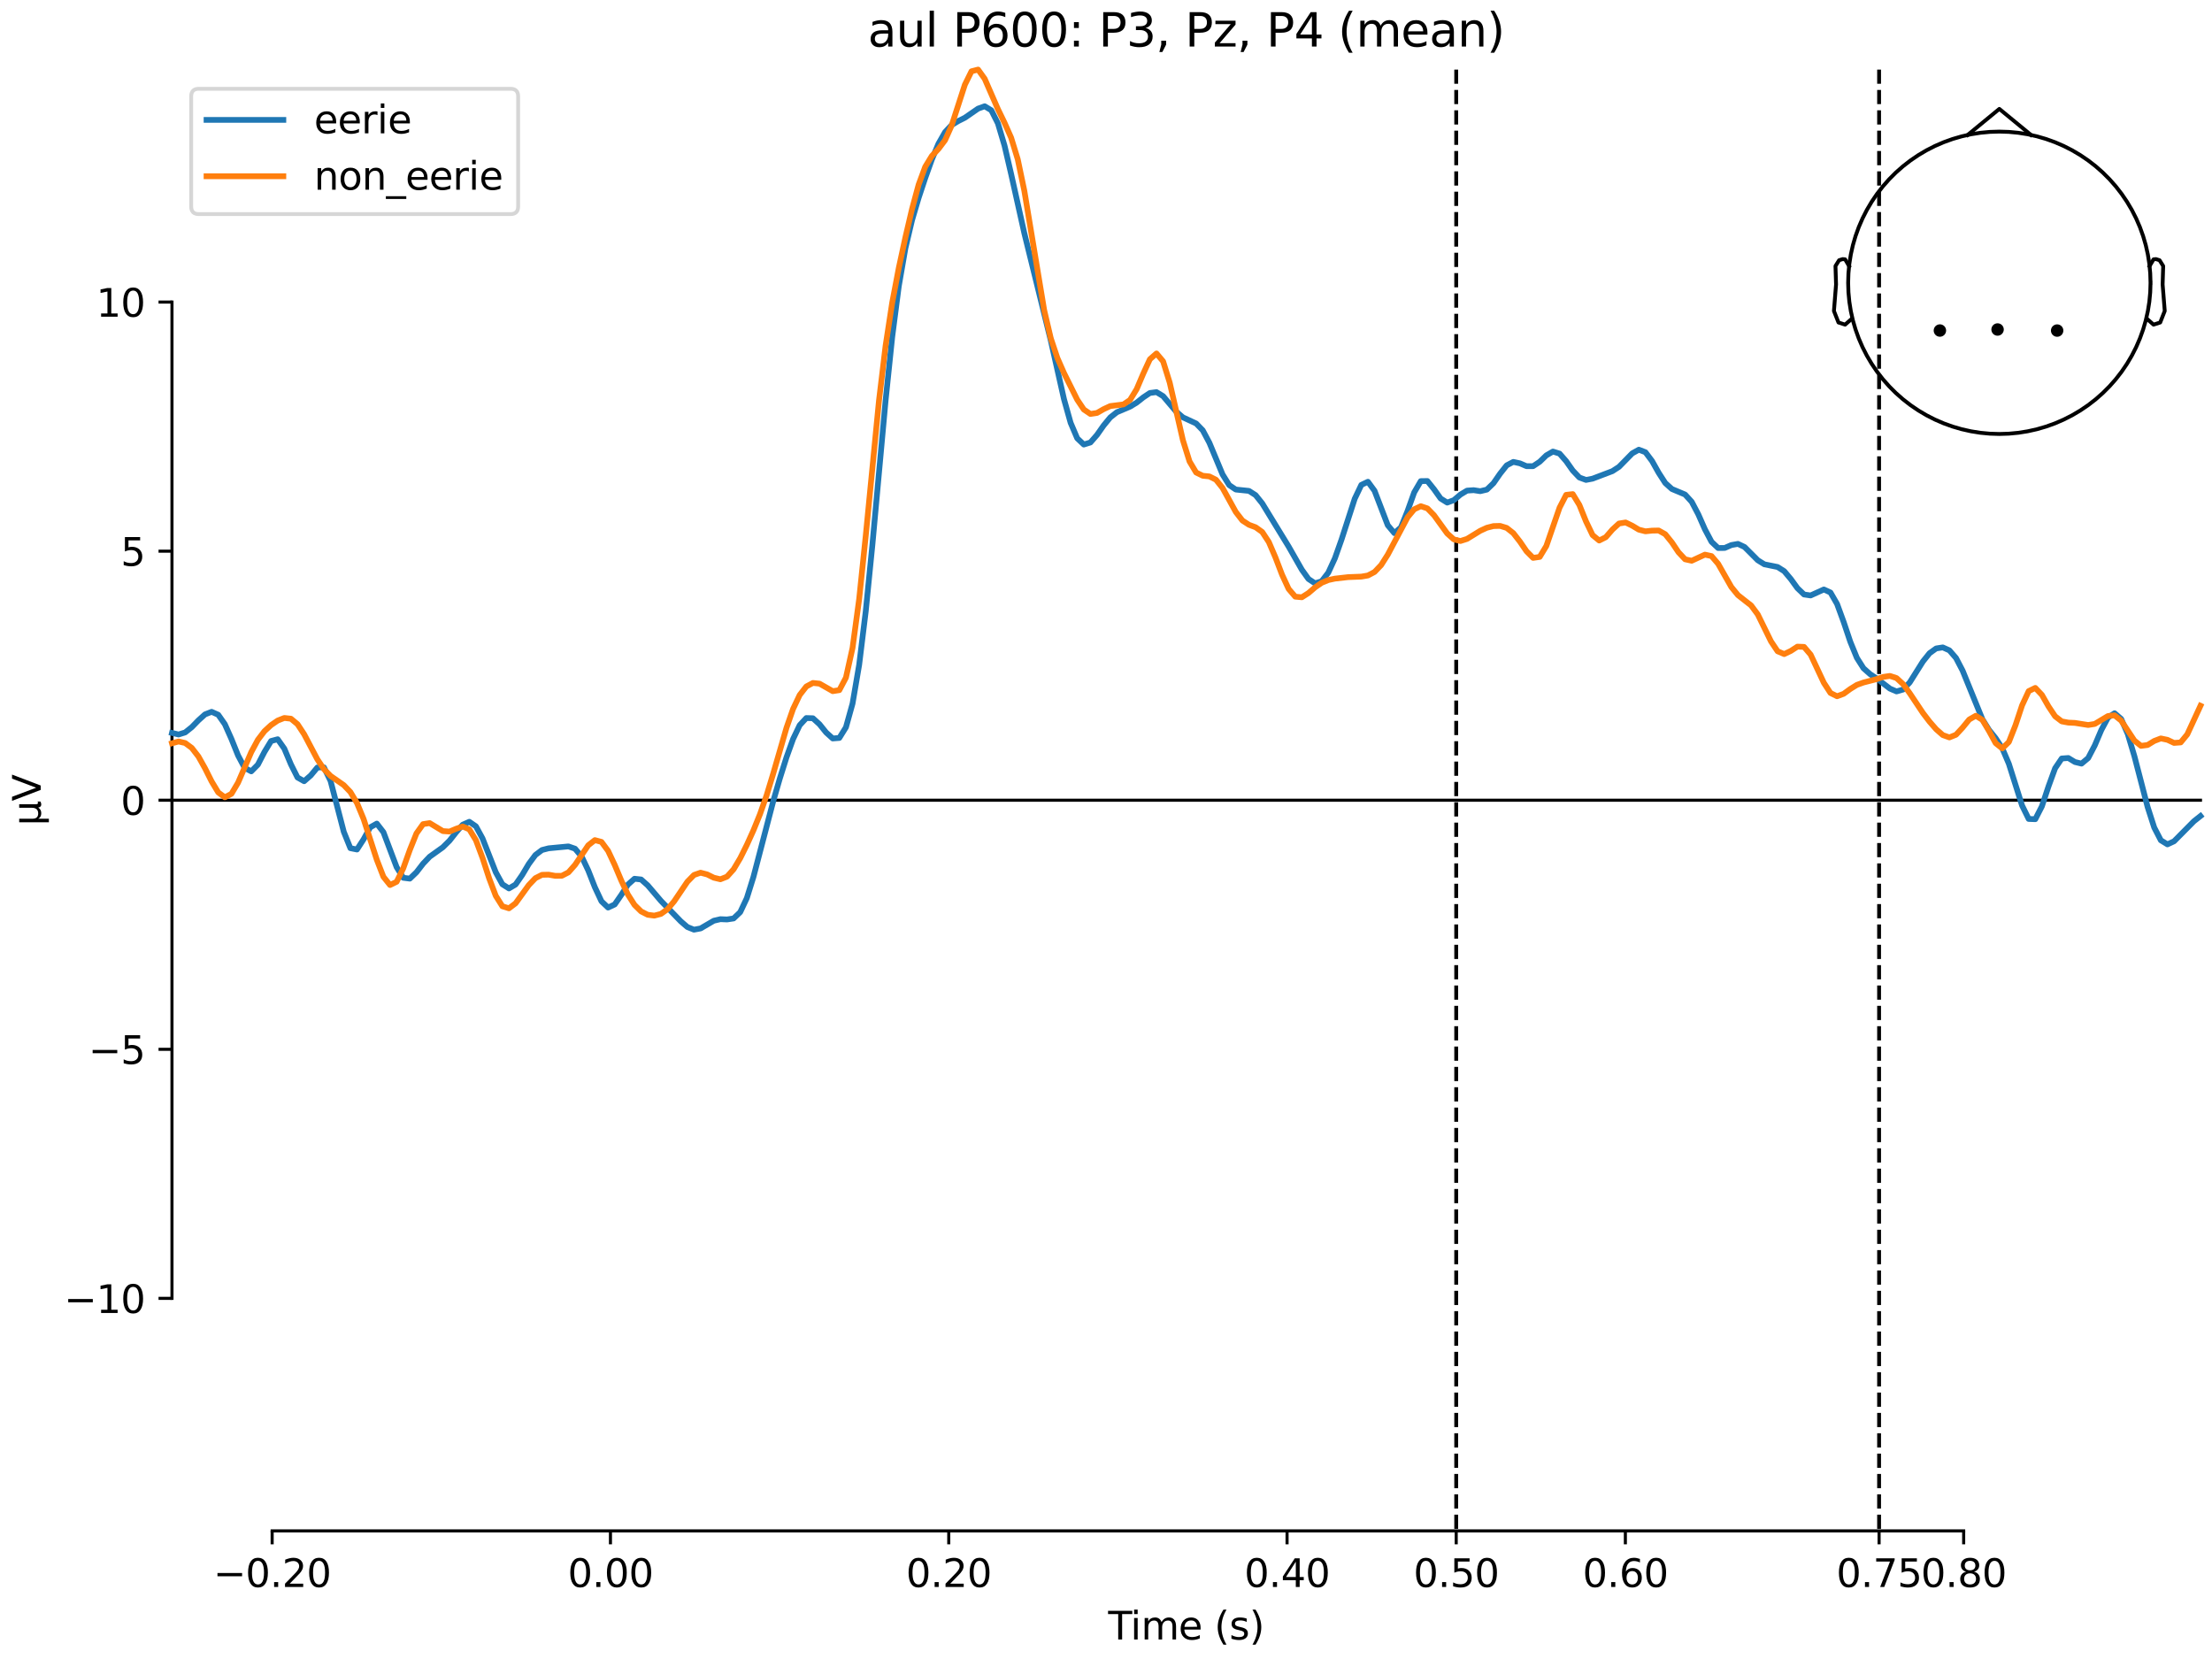 <?xml version="1.0" encoding="utf-8" standalone="no"?>
<!DOCTYPE svg PUBLIC "-//W3C//DTD SVG 1.1//EN"
  "http://www.w3.org/Graphics/SVG/1.1/DTD/svg11.dtd">
<svg xmlns:xlink="http://www.w3.org/1999/xlink" width="576pt" height="432pt" viewBox="0 0 576 432" xmlns="http://www.w3.org/2000/svg" version="1.1">
 <defs>
  <style type="text/css">*{stroke-linejoin: round; stroke-linecap: butt}</style>
 </defs>
 <g id="figure_1">
  <g id="patch_1">
   <path d="M 0 432 
L 576 432 
L 576 0 
L 0 0 
z
" style="fill: #ffffff"/>
  </g>
  <g id="axes_1">
   <g id="patch_2">
    <path d="M 44.783 398.644 
L 573 398.644 
L 573 18.118 
L 44.783 18.118 
L 44.783 398.644 
z
" style="fill: none; opacity: 0"/>
   </g>
   <g id="patch_3">
    <path d="M 44.783 338.096 
L 44.783 78.665 
" style="fill: none; stroke: #000000; stroke-width: 0.8; stroke-linejoin: miter; stroke-linecap: square"/>
   </g>
   <g id="LineCollection_1">
    <path d="M 379.194 18.118 
L 379.194 398.644 
" clip-path="url(#p370929537c)" style="fill: none; stroke-dasharray: 3.7,1.6; stroke-dashoffset: 0; stroke: #000000"/>
    <path d="M 489.311 18.118 
L 489.311 398.644 
" clip-path="url(#p370929537c)" style="fill: none; stroke-dasharray: 3.7,1.6; stroke-dashoffset: 0; stroke: #000000"/>
   </g>
   <g id="matplotlib.axis_1">
    <g id="xtick_1">
     <g id="line2d_1">
      <defs>
       <path id="m46c65106c7" d="M 0 0 
L 0 3.5 
" style="stroke: #000000; stroke-width: 0.8"/>
      </defs>
      <g>
       <use xlink:href="#m46c65106c7" x="70.867" y="398.644" style="stroke: #000000; stroke-width: 0.8"/>
      </g>
     </g>
     <g id="text_1">
      <!-- −0.20 -->
      <g transform="translate(55.544 413.242) scale(0.1 -0.1)">
       <defs>
        <path id="DejaVuSans-2212" d="M 678 2272 
L 4684 2272 
L 4684 1741 
L 678 1741 
L 678 2272 
z
" transform="scale(0.016)"/>
        <path id="DejaVuSans-30" d="M 2034 4250 
Q 1547 4250 1301 3770 
Q 1056 3291 1056 2328 
Q 1056 1369 1301 889 
Q 1547 409 2034 409 
Q 2525 409 2770 889 
Q 3016 1369 3016 2328 
Q 3016 3291 2770 3770 
Q 2525 4250 2034 4250 
z
M 2034 4750 
Q 2819 4750 3233 4129 
Q 3647 3509 3647 2328 
Q 3647 1150 3233 529 
Q 2819 -91 2034 -91 
Q 1250 -91 836 529 
Q 422 1150 422 2328 
Q 422 3509 836 4129 
Q 1250 4750 2034 4750 
z
" transform="scale(0.016)"/>
        <path id="DejaVuSans-2e" d="M 684 794 
L 1344 794 
L 1344 0 
L 684 0 
L 684 794 
z
" transform="scale(0.016)"/>
        <path id="DejaVuSans-32" d="M 1228 531 
L 3431 531 
L 3431 0 
L 469 0 
L 469 531 
Q 828 903 1448 1529 
Q 2069 2156 2228 2338 
Q 2531 2678 2651 2914 
Q 2772 3150 2772 3378 
Q 2772 3750 2511 3984 
Q 2250 4219 1831 4219 
Q 1534 4219 1204 4116 
Q 875 4013 500 3803 
L 500 4441 
Q 881 4594 1212 4672 
Q 1544 4750 1819 4750 
Q 2544 4750 2975 4387 
Q 3406 4025 3406 3419 
Q 3406 3131 3298 2873 
Q 3191 2616 2906 2266 
Q 2828 2175 2409 1742 
Q 1991 1309 1228 531 
z
" transform="scale(0.016)"/>
       </defs>
       <use xlink:href="#DejaVuSans-2212"/>
       <use xlink:href="#DejaVuSans-30" transform="translate(83.789 0)"/>
       <use xlink:href="#DejaVuSans-2e" transform="translate(147.412 0)"/>
       <use xlink:href="#DejaVuSans-32" transform="translate(179.199 0)"/>
       <use xlink:href="#DejaVuSans-30" transform="translate(242.822 0)"/>
      </g>
     </g>
    </g>
    <g id="xtick_2">
     <g id="line2d_2">
      <g>
       <use xlink:href="#m46c65106c7" x="158.96" y="398.644" style="stroke: #000000; stroke-width: 0.8"/>
      </g>
     </g>
     <g id="text_2">
      <!-- 0.00 -->
      <g transform="translate(147.828 413.242) scale(0.1 -0.1)">
       <use xlink:href="#DejaVuSans-30"/>
       <use xlink:href="#DejaVuSans-2e" transform="translate(63.623 0)"/>
       <use xlink:href="#DejaVuSans-30" transform="translate(95.41 0)"/>
       <use xlink:href="#DejaVuSans-30" transform="translate(159.033 0)"/>
      </g>
     </g>
    </g>
    <g id="xtick_3">
     <g id="line2d_3">
      <g>
       <use xlink:href="#m46c65106c7" x="247.054" y="398.644" style="stroke: #000000; stroke-width: 0.8"/>
      </g>
     </g>
     <g id="text_3">
      <!-- 0.20 -->
      <g transform="translate(235.921 413.242) scale(0.1 -0.1)">
       <use xlink:href="#DejaVuSans-30"/>
       <use xlink:href="#DejaVuSans-2e" transform="translate(63.623 0)"/>
       <use xlink:href="#DejaVuSans-32" transform="translate(95.41 0)"/>
       <use xlink:href="#DejaVuSans-30" transform="translate(159.033 0)"/>
      </g>
     </g>
    </g>
    <g id="xtick_4">
     <g id="line2d_4">
      <g>
       <use xlink:href="#m46c65106c7" x="335.147" y="398.644" style="stroke: #000000; stroke-width: 0.8"/>
      </g>
     </g>
     <g id="text_4">
      <!-- 0.40 -->
      <g transform="translate(324.015 413.242) scale(0.1 -0.1)">
       <defs>
        <path id="DejaVuSans-34" d="M 2419 4116 
L 825 1625 
L 2419 1625 
L 2419 4116 
z
M 2253 4666 
L 3047 4666 
L 3047 1625 
L 3713 1625 
L 3713 1100 
L 3047 1100 
L 3047 0 
L 2419 0 
L 2419 1100 
L 313 1100 
L 313 1709 
L 2253 4666 
z
" transform="scale(0.016)"/>
       </defs>
       <use xlink:href="#DejaVuSans-30"/>
       <use xlink:href="#DejaVuSans-2e" transform="translate(63.623 0)"/>
       <use xlink:href="#DejaVuSans-34" transform="translate(95.41 0)"/>
       <use xlink:href="#DejaVuSans-30" transform="translate(159.033 0)"/>
      </g>
     </g>
    </g>
    <g id="xtick_5">
     <g id="line2d_5">
      <g>
       <use xlink:href="#m46c65106c7" x="379.194" y="398.644" style="stroke: #000000; stroke-width: 0.8"/>
      </g>
     </g>
     <g id="text_5">
      <!-- 0.50 -->
      <g transform="translate(368.061 413.242) scale(0.1 -0.1)">
       <defs>
        <path id="DejaVuSans-35" d="M 691 4666 
L 3169 4666 
L 3169 4134 
L 1269 4134 
L 1269 2991 
Q 1406 3038 1543 3061 
Q 1681 3084 1819 3084 
Q 2600 3084 3056 2656 
Q 3513 2228 3513 1497 
Q 3513 744 3044 326 
Q 2575 -91 1722 -91 
Q 1428 -91 1123 -41 
Q 819 9 494 109 
L 494 744 
Q 775 591 1075 516 
Q 1375 441 1709 441 
Q 2250 441 2565 725 
Q 2881 1009 2881 1497 
Q 2881 1984 2565 2268 
Q 2250 2553 1709 2553 
Q 1456 2553 1204 2497 
Q 953 2441 691 2322 
L 691 4666 
z
" transform="scale(0.016)"/>
       </defs>
       <use xlink:href="#DejaVuSans-30"/>
       <use xlink:href="#DejaVuSans-2e" transform="translate(63.623 0)"/>
       <use xlink:href="#DejaVuSans-35" transform="translate(95.41 0)"/>
       <use xlink:href="#DejaVuSans-30" transform="translate(159.033 0)"/>
      </g>
     </g>
    </g>
    <g id="xtick_6">
     <g id="line2d_6">
      <g>
       <use xlink:href="#m46c65106c7" x="423.241" y="398.644" style="stroke: #000000; stroke-width: 0.8"/>
      </g>
     </g>
     <g id="text_6">
      <!-- 0.60 -->
      <g transform="translate(412.108 413.242) scale(0.1 -0.1)">
       <defs>
        <path id="DejaVuSans-36" d="M 2113 2584 
Q 1688 2584 1439 2293 
Q 1191 2003 1191 1497 
Q 1191 994 1439 701 
Q 1688 409 2113 409 
Q 2538 409 2786 701 
Q 3034 994 3034 1497 
Q 3034 2003 2786 2293 
Q 2538 2584 2113 2584 
z
M 3366 4563 
L 3366 3988 
Q 3128 4100 2886 4159 
Q 2644 4219 2406 4219 
Q 1781 4219 1451 3797 
Q 1122 3375 1075 2522 
Q 1259 2794 1537 2939 
Q 1816 3084 2150 3084 
Q 2853 3084 3261 2657 
Q 3669 2231 3669 1497 
Q 3669 778 3244 343 
Q 2819 -91 2113 -91 
Q 1303 -91 875 529 
Q 447 1150 447 2328 
Q 447 3434 972 4092 
Q 1497 4750 2381 4750 
Q 2619 4750 2861 4703 
Q 3103 4656 3366 4563 
z
" transform="scale(0.016)"/>
       </defs>
       <use xlink:href="#DejaVuSans-30"/>
       <use xlink:href="#DejaVuSans-2e" transform="translate(63.623 0)"/>
       <use xlink:href="#DejaVuSans-36" transform="translate(95.41 0)"/>
       <use xlink:href="#DejaVuSans-30" transform="translate(159.033 0)"/>
      </g>
     </g>
    </g>
    <g id="xtick_7">
     <g id="line2d_7">
      <g>
       <use xlink:href="#m46c65106c7" x="489.311" y="398.644" style="stroke: #000000; stroke-width: 0.8"/>
      </g>
     </g>
     <g id="text_7">
      <!-- 0.75 -->
      <g transform="translate(478.178 413.242) scale(0.1 -0.1)">
       <defs>
        <path id="DejaVuSans-37" d="M 525 4666 
L 3525 4666 
L 3525 4397 
L 1831 0 
L 1172 0 
L 2766 4134 
L 525 4134 
L 525 4666 
z
" transform="scale(0.016)"/>
       </defs>
       <use xlink:href="#DejaVuSans-30"/>
       <use xlink:href="#DejaVuSans-2e" transform="translate(63.623 0)"/>
       <use xlink:href="#DejaVuSans-37" transform="translate(95.41 0)"/>
       <use xlink:href="#DejaVuSans-35" transform="translate(159.033 0)"/>
      </g>
     </g>
    </g>
    <g id="xtick_8">
     <g id="line2d_8">
      <g>
       <use xlink:href="#m46c65106c7" x="511.334" y="398.644" style="stroke: #000000; stroke-width: 0.8"/>
      </g>
     </g>
     <g id="text_8">
      <!-- 0.80 -->
      <g transform="translate(500.202 413.242) scale(0.1 -0.1)">
       <defs>
        <path id="DejaVuSans-38" d="M 2034 2216 
Q 1584 2216 1326 1975 
Q 1069 1734 1069 1313 
Q 1069 891 1326 650 
Q 1584 409 2034 409 
Q 2484 409 2743 651 
Q 3003 894 3003 1313 
Q 3003 1734 2745 1975 
Q 2488 2216 2034 2216 
z
M 1403 2484 
Q 997 2584 770 2862 
Q 544 3141 544 3541 
Q 544 4100 942 4425 
Q 1341 4750 2034 4750 
Q 2731 4750 3128 4425 
Q 3525 4100 3525 3541 
Q 3525 3141 3298 2862 
Q 3072 2584 2669 2484 
Q 3125 2378 3379 2068 
Q 3634 1759 3634 1313 
Q 3634 634 3220 271 
Q 2806 -91 2034 -91 
Q 1263 -91 848 271 
Q 434 634 434 1313 
Q 434 1759 690 2068 
Q 947 2378 1403 2484 
z
M 1172 3481 
Q 1172 3119 1398 2916 
Q 1625 2713 2034 2713 
Q 2441 2713 2670 2916 
Q 2900 3119 2900 3481 
Q 2900 3844 2670 4047 
Q 2441 4250 2034 4250 
Q 1625 4250 1398 4047 
Q 1172 3844 1172 3481 
z
" transform="scale(0.016)"/>
       </defs>
       <use xlink:href="#DejaVuSans-30"/>
       <use xlink:href="#DejaVuSans-2e" transform="translate(63.623 0)"/>
       <use xlink:href="#DejaVuSans-38" transform="translate(95.41 0)"/>
       <use xlink:href="#DejaVuSans-30" transform="translate(159.033 0)"/>
      </g>
     </g>
    </g>
    <g id="text_9">
     <!-- Time (s) -->
     <g transform="translate(288.562 426.92) scale(0.1 -0.1)">
      <defs>
       <path id="DejaVuSans-54" d="M -19 4666 
L 3928 4666 
L 3928 4134 
L 2272 4134 
L 2272 0 
L 1638 0 
L 1638 4134 
L -19 4134 
L -19 4666 
z
" transform="scale(0.016)"/>
       <path id="DejaVuSans-69" d="M 603 3500 
L 1178 3500 
L 1178 0 
L 603 0 
L 603 3500 
z
M 603 4863 
L 1178 4863 
L 1178 4134 
L 603 4134 
L 603 4863 
z
" transform="scale(0.016)"/>
       <path id="DejaVuSans-6d" d="M 3328 2828 
Q 3544 3216 3844 3400 
Q 4144 3584 4550 3584 
Q 5097 3584 5394 3201 
Q 5691 2819 5691 2113 
L 5691 0 
L 5113 0 
L 5113 2094 
Q 5113 2597 4934 2840 
Q 4756 3084 4391 3084 
Q 3944 3084 3684 2787 
Q 3425 2491 3425 1978 
L 3425 0 
L 2847 0 
L 2847 2094 
Q 2847 2600 2669 2842 
Q 2491 3084 2119 3084 
Q 1678 3084 1418 2786 
Q 1159 2488 1159 1978 
L 1159 0 
L 581 0 
L 581 3500 
L 1159 3500 
L 1159 2956 
Q 1356 3278 1631 3431 
Q 1906 3584 2284 3584 
Q 2666 3584 2933 3390 
Q 3200 3197 3328 2828 
z
" transform="scale(0.016)"/>
       <path id="DejaVuSans-65" d="M 3597 1894 
L 3597 1613 
L 953 1613 
Q 991 1019 1311 708 
Q 1631 397 2203 397 
Q 2534 397 2845 478 
Q 3156 559 3463 722 
L 3463 178 
Q 3153 47 2828 -22 
Q 2503 -91 2169 -91 
Q 1331 -91 842 396 
Q 353 884 353 1716 
Q 353 2575 817 3079 
Q 1281 3584 2069 3584 
Q 2775 3584 3186 3129 
Q 3597 2675 3597 1894 
z
M 3022 2063 
Q 3016 2534 2758 2815 
Q 2500 3097 2075 3097 
Q 1594 3097 1305 2825 
Q 1016 2553 972 2059 
L 3022 2063 
z
" transform="scale(0.016)"/>
       <path id="DejaVuSans-20" transform="scale(0.016)"/>
       <path id="DejaVuSans-28" d="M 1984 4856 
Q 1566 4138 1362 3434 
Q 1159 2731 1159 2009 
Q 1159 1288 1364 580 
Q 1569 -128 1984 -844 
L 1484 -844 
Q 1016 -109 783 600 
Q 550 1309 550 2009 
Q 550 2706 781 3412 
Q 1013 4119 1484 4856 
L 1984 4856 
z
" transform="scale(0.016)"/>
       <path id="DejaVuSans-73" d="M 2834 3397 
L 2834 2853 
Q 2591 2978 2328 3040 
Q 2066 3103 1784 3103 
Q 1356 3103 1142 2972 
Q 928 2841 928 2578 
Q 928 2378 1081 2264 
Q 1234 2150 1697 2047 
L 1894 2003 
Q 2506 1872 2764 1633 
Q 3022 1394 3022 966 
Q 3022 478 2636 193 
Q 2250 -91 1575 -91 
Q 1294 -91 989 -36 
Q 684 19 347 128 
L 347 722 
Q 666 556 975 473 
Q 1284 391 1588 391 
Q 1994 391 2212 530 
Q 2431 669 2431 922 
Q 2431 1156 2273 1281 
Q 2116 1406 1581 1522 
L 1381 1569 
Q 847 1681 609 1914 
Q 372 2147 372 2553 
Q 372 3047 722 3315 
Q 1072 3584 1716 3584 
Q 2034 3584 2315 3537 
Q 2597 3491 2834 3397 
z
" transform="scale(0.016)"/>
       <path id="DejaVuSans-29" d="M 513 4856 
L 1013 4856 
Q 1481 4119 1714 3412 
Q 1947 2706 1947 2009 
Q 1947 1309 1714 600 
Q 1481 -109 1013 -844 
L 513 -844 
Q 928 -128 1133 580 
Q 1338 1288 1338 2009 
Q 1338 2731 1133 3434 
Q 928 4138 513 4856 
z
" transform="scale(0.016)"/>
      </defs>
      <use xlink:href="#DejaVuSans-54"/>
      <use xlink:href="#DejaVuSans-69" transform="translate(57.959 0)"/>
      <use xlink:href="#DejaVuSans-6d" transform="translate(85.742 0)"/>
      <use xlink:href="#DejaVuSans-65" transform="translate(183.154 0)"/>
      <use xlink:href="#DejaVuSans-20" transform="translate(244.678 0)"/>
      <use xlink:href="#DejaVuSans-28" transform="translate(276.465 0)"/>
      <use xlink:href="#DejaVuSans-73" transform="translate(315.479 0)"/>
      <use xlink:href="#DejaVuSans-29" transform="translate(367.578 0)"/>
     </g>
    </g>
   </g>
   <g id="matplotlib.axis_2">
    <g id="ytick_1">
     <g id="line2d_9">
      <defs>
       <path id="m9fad79c670" d="M 0 0 
L -3.5 0 
" style="stroke: #000000; stroke-width: 0.8"/>
      </defs>
      <g>
       <use xlink:href="#m9fad79c670" x="44.783" y="338.096" style="stroke: #000000; stroke-width: 0.8"/>
      </g>
     </g>
     <g id="text_10">
      <!-- −10 -->
      <g transform="translate(16.678 341.896) scale(0.1 -0.1)">
       <defs>
        <path id="DejaVuSans-31" d="M 794 531 
L 1825 531 
L 1825 4091 
L 703 3866 
L 703 4441 
L 1819 4666 
L 2450 4666 
L 2450 531 
L 3481 531 
L 3481 0 
L 794 0 
L 794 531 
z
" transform="scale(0.016)"/>
       </defs>
       <use xlink:href="#DejaVuSans-2212"/>
       <use xlink:href="#DejaVuSans-31" transform="translate(83.789 0)"/>
       <use xlink:href="#DejaVuSans-30" transform="translate(147.412 0)"/>
      </g>
     </g>
    </g>
    <g id="ytick_2">
     <g id="line2d_10">
      <g>
       <use xlink:href="#m9fad79c670" x="44.783" y="273.239" style="stroke: #000000; stroke-width: 0.8"/>
      </g>
     </g>
     <g id="text_11">
      <!-- −5 -->
      <g transform="translate(23.041 277.038) scale(0.1 -0.1)">
       <use xlink:href="#DejaVuSans-2212"/>
       <use xlink:href="#DejaVuSans-35" transform="translate(83.789 0)"/>
      </g>
     </g>
    </g>
    <g id="ytick_3">
     <g id="line2d_11">
      <g>
       <use xlink:href="#m9fad79c670" x="44.783" y="208.381" style="stroke: #000000; stroke-width: 0.8"/>
      </g>
     </g>
     <g id="text_12">
      <!-- 0 -->
      <g transform="translate(31.421 212.18) scale(0.1 -0.1)">
       <use xlink:href="#DejaVuSans-30"/>
      </g>
     </g>
    </g>
    <g id="ytick_4">
     <g id="line2d_12">
      <g>
       <use xlink:href="#m9fad79c670" x="44.783" y="143.523" style="stroke: #000000; stroke-width: 0.8"/>
      </g>
     </g>
     <g id="text_13">
      <!-- 5 -->
      <g transform="translate(31.421 147.322) scale(0.1 -0.1)">
       <use xlink:href="#DejaVuSans-35"/>
      </g>
     </g>
    </g>
    <g id="ytick_5">
     <g id="line2d_13">
      <g>
       <use xlink:href="#m9fad79c670" x="44.783" y="78.665" style="stroke: #000000; stroke-width: 0.8"/>
      </g>
     </g>
     <g id="text_14">
      <!-- 10 -->
      <g transform="translate(25.058 82.465) scale(0.1 -0.1)">
       <use xlink:href="#DejaVuSans-31"/>
       <use xlink:href="#DejaVuSans-30" transform="translate(63.623 0)"/>
      </g>
     </g>
    </g>
    <g id="text_15">
     <!-- µV -->
     <g transform="translate(10.599 214.982) rotate(-90) scale(0.1 -0.1)">
      <defs>
       <path id="DejaVuSans-b5" d="M 544 -1331 
L 544 3500 
L 1119 3500 
L 1119 1325 
Q 1119 872 1334 640 
Q 1550 409 1972 409 
Q 2434 409 2667 671 
Q 2900 934 2900 1459 
L 2900 3500 
L 3475 3500 
L 3475 806 
Q 3475 619 3529 530 
Q 3584 441 3700 441 
Q 3728 441 3778 458 
Q 3828 475 3916 513 
L 3916 50 
Q 3788 -22 3673 -56 
Q 3559 -91 3450 -91 
Q 3234 -91 3106 31 
Q 2978 153 2931 403 
Q 2775 156 2548 32 
Q 2322 -91 2016 -91 
Q 1697 -91 1473 31 
Q 1250 153 1119 397 
L 1119 -1331 
L 544 -1331 
z
" transform="scale(0.016)"/>
       <path id="DejaVuSans-56" d="M 1831 0 
L 50 4666 
L 709 4666 
L 2188 738 
L 3669 4666 
L 4325 4666 
L 2547 0 
L 1831 0 
z
" transform="scale(0.016)"/>
      </defs>
      <use xlink:href="#DejaVuSans-b5"/>
      <use xlink:href="#DejaVuSans-56" transform="translate(63.623 0)"/>
     </g>
    </g>
   </g>
   <g id="patch_4">
    <path d="M 70.867 398.644 
L 511.334 398.644 
" style="fill: none; stroke: #000000; stroke-width: 0.8; stroke-linejoin: miter; stroke-linecap: square"/>
   </g>
   <g id="patch_5">
    <path d="M 44.783 208.381 
L 573 208.381 
" style="fill: none; stroke: #000000; stroke-width: 0.8; stroke-linejoin: miter; stroke-linecap: square"/>
   </g>
   <g id="text_16">
    <!-- aul P600: P3, Pz, P4 (mean) -->
    <g transform="translate(225.97 12.118) scale(0.12 -0.12)">
     <defs>
      <path id="DejaVuSans-61" d="M 2194 1759 
Q 1497 1759 1228 1600 
Q 959 1441 959 1056 
Q 959 750 1161 570 
Q 1363 391 1709 391 
Q 2188 391 2477 730 
Q 2766 1069 2766 1631 
L 2766 1759 
L 2194 1759 
z
M 3341 1997 
L 3341 0 
L 2766 0 
L 2766 531 
Q 2569 213 2275 61 
Q 1981 -91 1556 -91 
Q 1019 -91 701 211 
Q 384 513 384 1019 
Q 384 1609 779 1909 
Q 1175 2209 1959 2209 
L 2766 2209 
L 2766 2266 
Q 2766 2663 2505 2880 
Q 2244 3097 1772 3097 
Q 1472 3097 1187 3025 
Q 903 2953 641 2809 
L 641 3341 
Q 956 3463 1253 3523 
Q 1550 3584 1831 3584 
Q 2591 3584 2966 3190 
Q 3341 2797 3341 1997 
z
" transform="scale(0.016)"/>
      <path id="DejaVuSans-75" d="M 544 1381 
L 544 3500 
L 1119 3500 
L 1119 1403 
Q 1119 906 1312 657 
Q 1506 409 1894 409 
Q 2359 409 2629 706 
Q 2900 1003 2900 1516 
L 2900 3500 
L 3475 3500 
L 3475 0 
L 2900 0 
L 2900 538 
Q 2691 219 2414 64 
Q 2138 -91 1772 -91 
Q 1169 -91 856 284 
Q 544 659 544 1381 
z
M 1991 3584 
L 1991 3584 
z
" transform="scale(0.016)"/>
      <path id="DejaVuSans-6c" d="M 603 4863 
L 1178 4863 
L 1178 0 
L 603 0 
L 603 4863 
z
" transform="scale(0.016)"/>
      <path id="DejaVuSans-50" d="M 1259 4147 
L 1259 2394 
L 2053 2394 
Q 2494 2394 2734 2622 
Q 2975 2850 2975 3272 
Q 2975 3691 2734 3919 
Q 2494 4147 2053 4147 
L 1259 4147 
z
M 628 4666 
L 2053 4666 
Q 2838 4666 3239 4311 
Q 3641 3956 3641 3272 
Q 3641 2581 3239 2228 
Q 2838 1875 2053 1875 
L 1259 1875 
L 1259 0 
L 628 0 
L 628 4666 
z
" transform="scale(0.016)"/>
      <path id="DejaVuSans-3a" d="M 750 794 
L 1409 794 
L 1409 0 
L 750 0 
L 750 794 
z
M 750 3309 
L 1409 3309 
L 1409 2516 
L 750 2516 
L 750 3309 
z
" transform="scale(0.016)"/>
      <path id="DejaVuSans-33" d="M 2597 2516 
Q 3050 2419 3304 2112 
Q 3559 1806 3559 1356 
Q 3559 666 3084 287 
Q 2609 -91 1734 -91 
Q 1441 -91 1130 -33 
Q 819 25 488 141 
L 488 750 
Q 750 597 1062 519 
Q 1375 441 1716 441 
Q 2309 441 2620 675 
Q 2931 909 2931 1356 
Q 2931 1769 2642 2001 
Q 2353 2234 1838 2234 
L 1294 2234 
L 1294 2753 
L 1863 2753 
Q 2328 2753 2575 2939 
Q 2822 3125 2822 3475 
Q 2822 3834 2567 4026 
Q 2313 4219 1838 4219 
Q 1578 4219 1281 4162 
Q 984 4106 628 3988 
L 628 4550 
Q 988 4650 1302 4700 
Q 1616 4750 1894 4750 
Q 2613 4750 3031 4423 
Q 3450 4097 3450 3541 
Q 3450 3153 3228 2886 
Q 3006 2619 2597 2516 
z
" transform="scale(0.016)"/>
      <path id="DejaVuSans-2c" d="M 750 794 
L 1409 794 
L 1409 256 
L 897 -744 
L 494 -744 
L 750 256 
L 750 794 
z
" transform="scale(0.016)"/>
      <path id="DejaVuSans-7a" d="M 353 3500 
L 3084 3500 
L 3084 2975 
L 922 459 
L 3084 459 
L 3084 0 
L 275 0 
L 275 525 
L 2438 3041 
L 353 3041 
L 353 3500 
z
" transform="scale(0.016)"/>
      <path id="DejaVuSans-6e" d="M 3513 2113 
L 3513 0 
L 2938 0 
L 2938 2094 
Q 2938 2591 2744 2837 
Q 2550 3084 2163 3084 
Q 1697 3084 1428 2787 
Q 1159 2491 1159 1978 
L 1159 0 
L 581 0 
L 581 3500 
L 1159 3500 
L 1159 2956 
Q 1366 3272 1645 3428 
Q 1925 3584 2291 3584 
Q 2894 3584 3203 3211 
Q 3513 2838 3513 2113 
z
" transform="scale(0.016)"/>
     </defs>
     <use xlink:href="#DejaVuSans-61"/>
     <use xlink:href="#DejaVuSans-75" transform="translate(61.279 0)"/>
     <use xlink:href="#DejaVuSans-6c" transform="translate(124.658 0)"/>
     <use xlink:href="#DejaVuSans-20" transform="translate(152.441 0)"/>
     <use xlink:href="#DejaVuSans-50" transform="translate(184.229 0)"/>
     <use xlink:href="#DejaVuSans-36" transform="translate(244.531 0)"/>
     <use xlink:href="#DejaVuSans-30" transform="translate(308.154 0)"/>
     <use xlink:href="#DejaVuSans-30" transform="translate(371.777 0)"/>
     <use xlink:href="#DejaVuSans-3a" transform="translate(435.4 0)"/>
     <use xlink:href="#DejaVuSans-20" transform="translate(469.092 0)"/>
     <use xlink:href="#DejaVuSans-50" transform="translate(500.879 0)"/>
     <use xlink:href="#DejaVuSans-33" transform="translate(561.182 0)"/>
     <use xlink:href="#DejaVuSans-2c" transform="translate(624.805 0)"/>
     <use xlink:href="#DejaVuSans-20" transform="translate(656.592 0)"/>
     <use xlink:href="#DejaVuSans-50" transform="translate(688.379 0)"/>
     <use xlink:href="#DejaVuSans-7a" transform="translate(748.682 0)"/>
     <use xlink:href="#DejaVuSans-2c" transform="translate(801.172 0)"/>
     <use xlink:href="#DejaVuSans-20" transform="translate(832.959 0)"/>
     <use xlink:href="#DejaVuSans-50" transform="translate(864.746 0)"/>
     <use xlink:href="#DejaVuSans-34" transform="translate(925.049 0)"/>
     <use xlink:href="#DejaVuSans-20" transform="translate(988.672 0)"/>
     <use xlink:href="#DejaVuSans-28" transform="translate(1020.459 0)"/>
     <use xlink:href="#DejaVuSans-6d" transform="translate(1059.473 0)"/>
     <use xlink:href="#DejaVuSans-65" transform="translate(1156.885 0)"/>
     <use xlink:href="#DejaVuSans-61" transform="translate(1218.408 0)"/>
     <use xlink:href="#DejaVuSans-6e" transform="translate(1279.688 0)"/>
     <use xlink:href="#DejaVuSans-29" transform="translate(1343.066 0)"/>
    </g>
   </g>
   <g id="legend_1">
    <g id="patch_6">
     <path d="M 51.783 55.753 
L 132.925 55.753 
Q 134.925 55.753 134.925 53.753 
L 134.925 25.118 
Q 134.925 23.118 132.925 23.118 
L 51.783 23.118 
Q 49.783 23.118 49.783 25.118 
L 49.783 53.753 
Q 49.783 55.753 51.783 55.753 
z
" style="fill: #ffffff; opacity: 0.8; stroke: #cccccc; stroke-linejoin: miter"/>
    </g>
    <g id="line2d_14">
     <path d="M 53.783 31.217 
L 63.783 31.217 
L 73.783 31.217 
" style="fill: none; stroke: #1f77b4; stroke-width: 1.5; stroke-linecap: square"/>
    </g>
    <g id="text_17">
     <!-- eerie -->
     <g transform="translate(81.783 34.717) scale(0.1 -0.1)">
      <defs>
       <path id="DejaVuSans-72" d="M 2631 2963 
Q 2534 3019 2420 3045 
Q 2306 3072 2169 3072 
Q 1681 3072 1420 2755 
Q 1159 2438 1159 1844 
L 1159 0 
L 581 0 
L 581 3500 
L 1159 3500 
L 1159 2956 
Q 1341 3275 1631 3429 
Q 1922 3584 2338 3584 
Q 2397 3584 2469 3576 
Q 2541 3569 2628 3553 
L 2631 2963 
z
" transform="scale(0.016)"/>
      </defs>
      <use xlink:href="#DejaVuSans-65"/>
      <use xlink:href="#DejaVuSans-65" transform="translate(61.523 0)"/>
      <use xlink:href="#DejaVuSans-72" transform="translate(123.047 0)"/>
      <use xlink:href="#DejaVuSans-69" transform="translate(164.16 0)"/>
      <use xlink:href="#DejaVuSans-65" transform="translate(191.943 0)"/>
     </g>
    </g>
    <g id="line2d_15">
     <path d="M 53.783 45.895 
L 63.783 45.895 
L 73.783 45.895 
" style="fill: none; stroke: #ff7f0e; stroke-width: 1.5; stroke-linecap: square"/>
    </g>
    <g id="text_18">
     <!-- non_eerie -->
     <g transform="translate(81.783 49.395) scale(0.1 -0.1)">
      <defs>
       <path id="DejaVuSans-6f" d="M 1959 3097 
Q 1497 3097 1228 2736 
Q 959 2375 959 1747 
Q 959 1119 1226 758 
Q 1494 397 1959 397 
Q 2419 397 2687 759 
Q 2956 1122 2956 1747 
Q 2956 2369 2687 2733 
Q 2419 3097 1959 3097 
z
M 1959 3584 
Q 2709 3584 3137 3096 
Q 3566 2609 3566 1747 
Q 3566 888 3137 398 
Q 2709 -91 1959 -91 
Q 1206 -91 779 398 
Q 353 888 353 1747 
Q 353 2609 779 3096 
Q 1206 3584 1959 3584 
z
" transform="scale(0.016)"/>
       <path id="DejaVuSans-5f" d="M 3263 -1063 
L 3263 -1509 
L -63 -1509 
L -63 -1063 
L 3263 -1063 
z
" transform="scale(0.016)"/>
      </defs>
      <use xlink:href="#DejaVuSans-6e"/>
      <use xlink:href="#DejaVuSans-6f" transform="translate(63.379 0)"/>
      <use xlink:href="#DejaVuSans-6e" transform="translate(124.561 0)"/>
      <use xlink:href="#DejaVuSans-5f" transform="translate(187.939 0)"/>
      <use xlink:href="#DejaVuSans-65" transform="translate(237.939 0)"/>
      <use xlink:href="#DejaVuSans-65" transform="translate(299.463 0)"/>
      <use xlink:href="#DejaVuSans-72" transform="translate(360.986 0)"/>
      <use xlink:href="#DejaVuSans-69" transform="translate(402.1 0)"/>
      <use xlink:href="#DejaVuSans-65" transform="translate(429.883 0)"/>
     </g>
    </g>
   </g>
   <g id="line2d_16">
    <path d="M 44.783 190.845 
L 46.504 191.259 
L 48.224 190.722 
L 49.945 189.347 
L 51.665 187.573 
L 53.386 186.024 
L 55.107 185.356 
L 56.827 186.12 
L 58.548 188.575 
L 60.268 192.433 
L 61.989 196.714 
L 63.709 199.953 
L 65.43 200.856 
L 67.151 199.111 
L 68.871 195.792 
L 70.592 192.956 
L 72.312 192.495 
L 74.033 194.939 
L 75.753 199.027 
L 77.474 202.458 
L 79.195 203.426 
L 80.915 201.925 
L 82.636 199.854 
L 84.356 199.82 
L 86.077 203.359 
L 89.518 216.594 
L 91.239 220.863 
L 92.959 221.209 
L 94.68 218.546 
L 96.4 215.436 
L 98.121 214.462 
L 99.841 216.692 
L 103.283 225.803 
L 105.003 228.572 
L 106.724 228.792 
L 108.444 227.135 
L 110.165 224.903 
L 111.886 223.087 
L 115.327 220.622 
L 117.047 218.92 
L 118.768 216.731 
L 120.488 214.753 
L 122.209 213.989 
L 123.93 215.171 
L 125.65 218.33 
L 129.091 227.115 
L 130.812 230.257 
L 132.532 231.347 
L 134.253 230.329 
L 135.974 227.852 
L 137.694 224.966 
L 139.415 222.641 
L 141.135 221.341 
L 142.856 220.896 
L 148.018 220.402 
L 149.738 220.997 
L 151.459 223.044 
L 153.179 226.657 
L 154.9 231.025 
L 156.62 234.692 
L 158.341 236.328 
L 160.062 235.524 
L 161.782 233.033 
L 163.503 230.344 
L 165.223 228.826 
L 166.944 229.014 
L 168.664 230.54 
L 172.106 234.581 
L 177.267 239.903 
L 178.988 241.391 
L 180.709 242.085 
L 182.429 241.763 
L 185.87 239.756 
L 187.591 239.352 
L 189.311 239.425 
L 191.032 239.162 
L 192.753 237.518 
L 194.473 233.862 
L 196.194 228.35 
L 201.355 208.604 
L 203.076 202.678 
L 204.797 197.22 
L 206.517 192.437 
L 208.238 188.841 
L 209.958 186.976 
L 211.679 187.031 
L 213.399 188.595 
L 215.12 190.733 
L 216.841 192.293 
L 218.561 192.16 
L 220.282 189.384 
L 222.002 183.207 
L 223.723 173.131 
L 225.443 159.131 
L 227.164 141.916 
L 230.605 104.303 
L 232.326 87.763 
L 234.046 74.503 
L 235.767 64.621 
L 237.488 57.333 
L 239.208 51.521 
L 240.929 46.339 
L 242.649 41.545 
L 244.37 37.432 
L 246.09 34.403 
L 247.811 32.557 
L 249.532 31.522 
L 251.252 30.659 
L 254.693 28.284 
L 256.414 27.667 
L 258.134 28.71 
L 259.855 32.131 
L 261.576 37.919 
L 263.296 45.312 
L 266.737 60.741 
L 273.62 88.657 
L 277.061 103.944 
L 278.781 110.082 
L 280.502 114.127 
L 282.222 115.754 
L 283.943 115.218 
L 285.664 113.245 
L 287.384 110.796 
L 289.105 108.701 
L 290.825 107.346 
L 294.267 105.883 
L 295.987 104.841 
L 297.708 103.478 
L 299.428 102.33 
L 301.149 102.107 
L 302.869 103.153 
L 306.311 107.219 
L 308.031 108.68 
L 311.472 110.272 
L 313.193 112.054 
L 314.913 115.281 
L 318.355 123.543 
L 320.075 126.316 
L 321.796 127.475 
L 325.237 127.828 
L 326.957 128.928 
L 328.678 131.073 
L 335.56 142.322 
L 339.001 148.355 
L 340.722 150.763 
L 342.443 151.898 
L 344.163 151.358 
L 345.884 149.112 
L 347.604 145.38 
L 349.325 140.516 
L 352.766 129.874 
L 354.487 126.267 
L 356.207 125.447 
L 357.928 127.797 
L 361.369 136.766 
L 363.09 138.825 
L 364.81 137.323 
L 366.531 133.037 
L 368.251 128.231 
L 369.972 125.282 
L 371.692 125.256 
L 373.413 127.391 
L 375.134 129.807 
L 376.854 130.877 
L 378.575 130.237 
L 380.295 128.788 
L 382.016 127.754 
L 383.736 127.641 
L 385.457 127.902 
L 387.178 127.49 
L 388.898 125.826 
L 390.619 123.343 
L 392.339 121.177 
L 394.06 120.276 
L 395.78 120.651 
L 397.501 121.39 
L 399.222 121.386 
L 400.942 120.238 
L 402.663 118.575 
L 404.383 117.583 
L 406.104 118.118 
L 407.825 120.082 
L 409.545 122.527 
L 411.266 124.34 
L 412.986 124.97 
L 414.707 124.641 
L 419.869 122.684 
L 421.589 121.567 
L 425.03 118.056 
L 426.751 117.097 
L 428.471 117.758 
L 430.192 120.047 
L 431.913 123.111 
L 433.633 125.779 
L 435.354 127.332 
L 438.795 128.776 
L 440.515 130.667 
L 442.236 133.935 
L 443.957 137.833 
L 445.677 141.078 
L 447.398 142.704 
L 449.118 142.686 
L 450.839 141.931 
L 452.559 141.625 
L 454.28 142.437 
L 457.721 145.883 
L 459.442 146.949 
L 462.883 147.644 
L 464.603 148.731 
L 466.324 150.776 
L 468.045 153.152 
L 469.765 154.803 
L 471.486 155.054 
L 474.927 153.494 
L 476.648 154.284 
L 478.368 157.266 
L 480.089 161.971 
L 481.809 167.096 
L 483.53 171.308 
L 485.25 174.013 
L 486.971 175.543 
L 488.692 176.68 
L 492.133 179.314 
L 493.853 180.049 
L 495.574 179.549 
L 497.294 177.694 
L 500.736 172.233 
L 502.456 170.088 
L 504.177 168.852 
L 505.897 168.582 
L 507.618 169.35 
L 509.338 171.336 
L 511.059 174.63 
L 516.221 187.316 
L 517.941 190.08 
L 519.662 192.222 
L 521.382 194.844 
L 523.103 198.894 
L 526.544 209.757 
L 528.265 213.252 
L 529.985 213.317 
L 531.706 209.959 
L 533.427 204.768 
L 535.147 200.048 
L 536.868 197.511 
L 538.588 197.383 
L 540.309 198.427 
L 542.029 198.844 
L 543.75 197.405 
L 545.471 194.108 
L 547.191 190.073 
L 548.912 186.862 
L 550.632 185.726 
L 552.353 187.209 
L 554.073 191.148 
L 555.794 196.914 
L 559.235 210.144 
L 560.956 215.483 
L 562.676 218.811 
L 564.397 219.869 
L 566.117 219.07 
L 571.279 213.859 
L 573 212.495 
L 573 212.495 
" style="fill: none; stroke: #1f77b4; stroke-width: 1.5; stroke-linecap: square"/>
   </g>
   <g id="line2d_17">
    <path d="M 44.783 193.554 
L 46.504 193.085 
L 48.224 193.48 
L 49.945 194.762 
L 51.665 196.987 
L 53.386 200.058 
L 55.107 203.482 
L 56.827 206.343 
L 58.548 207.618 
L 60.268 206.709 
L 61.989 203.807 
L 65.43 195.837 
L 67.151 192.646 
L 68.871 190.393 
L 70.592 188.809 
L 72.312 187.635 
L 74.033 186.954 
L 75.753 187.148 
L 77.474 188.573 
L 79.195 191.191 
L 82.636 197.722 
L 84.356 200.298 
L 86.077 202.045 
L 89.518 204.442 
L 91.239 206.238 
L 92.959 209.111 
L 94.68 213.265 
L 98.121 223.88 
L 99.841 228.308 
L 101.562 230.456 
L 103.283 229.615 
L 105.003 226.115 
L 106.724 221.314 
L 108.444 217.02 
L 110.165 214.602 
L 111.886 214.331 
L 115.327 216.412 
L 117.047 216.536 
L 118.768 215.814 
L 120.488 215.214 
L 122.209 215.969 
L 123.93 218.785 
L 125.65 223.4 
L 127.371 228.697 
L 129.091 233.256 
L 130.812 235.991 
L 132.532 236.526 
L 134.253 235.221 
L 137.694 230.474 
L 139.415 228.669 
L 141.135 227.802 
L 142.856 227.76 
L 144.576 228.065 
L 146.297 228.054 
L 148.018 227.163 
L 149.738 225.213 
L 153.179 220.11 
L 154.9 218.766 
L 156.62 219.223 
L 158.341 221.554 
L 160.062 225.209 
L 161.782 229.289 
L 163.503 232.931 
L 165.223 235.636 
L 166.944 237.332 
L 168.664 238.205 
L 170.385 238.425 
L 172.106 237.98 
L 173.826 236.746 
L 175.547 234.7 
L 178.988 229.604 
L 180.709 227.841 
L 182.429 227.248 
L 184.15 227.7 
L 185.87 228.551 
L 187.591 228.96 
L 189.311 228.282 
L 191.032 226.36 
L 192.753 223.469 
L 194.473 220.015 
L 196.194 216.218 
L 197.914 211.977 
L 199.635 207.056 
L 201.355 201.406 
L 204.797 189.527 
L 206.517 184.596 
L 208.238 180.977 
L 209.958 178.764 
L 211.679 177.841 
L 213.399 178.019 
L 216.841 179.976 
L 218.561 179.712 
L 220.282 176.453 
L 222.002 168.701 
L 223.723 156.012 
L 225.443 139.466 
L 228.885 104.327 
L 230.605 90.045 
L 232.326 78.817 
L 234.046 69.768 
L 235.767 61.798 
L 237.488 54.438 
L 239.208 48.082 
L 240.929 43.424 
L 242.649 40.607 
L 244.37 38.787 
L 246.09 36.507 
L 247.811 32.667 
L 251.252 22.049 
L 252.973 18.563 
L 254.693 18.118 
L 256.414 20.519 
L 259.855 28.414 
L 261.576 31.966 
L 263.296 35.856 
L 265.017 41.472 
L 266.737 49.691 
L 271.899 80.752 
L 273.62 88.088 
L 275.34 93.228 
L 277.061 97.144 
L 280.502 104.063 
L 282.222 106.633 
L 283.943 107.795 
L 285.664 107.53 
L 287.384 106.542 
L 289.105 105.743 
L 292.546 105.309 
L 294.267 104.139 
L 295.987 101.327 
L 297.708 97.285 
L 299.428 93.543 
L 301.149 92.04 
L 302.869 94.094 
L 304.59 99.636 
L 308.031 114.647 
L 309.752 120.157 
L 311.472 123.041 
L 313.193 123.883 
L 314.913 124.058 
L 316.634 124.915 
L 318.355 127.072 
L 321.796 133.311 
L 323.516 135.538 
L 325.237 136.658 
L 326.957 137.296 
L 328.678 138.522 
L 330.399 141.144 
L 332.119 145.145 
L 333.84 149.639 
L 335.56 153.357 
L 337.281 155.37 
L 339.001 155.528 
L 340.722 154.426 
L 342.443 152.951 
L 344.163 151.759 
L 345.884 151.047 
L 347.604 150.674 
L 351.046 150.284 
L 354.487 150.149 
L 356.207 149.853 
L 357.928 148.943 
L 359.648 147.139 
L 361.369 144.433 
L 366.531 134.699 
L 368.251 132.622 
L 369.972 131.81 
L 371.692 132.39 
L 373.413 134.163 
L 376.854 138.914 
L 378.575 140.455 
L 380.295 140.879 
L 382.016 140.33 
L 385.457 138.212 
L 387.178 137.425 
L 388.898 136.987 
L 390.619 136.941 
L 392.339 137.467 
L 394.06 138.821 
L 395.78 141.024 
L 397.501 143.54 
L 399.222 145.273 
L 400.942 145.015 
L 402.663 142.17 
L 406.104 132.199 
L 407.825 128.859 
L 409.545 128.667 
L 411.266 131.488 
L 412.986 135.753 
L 414.707 139.338 
L 416.427 140.75 
L 418.148 139.884 
L 419.869 137.896 
L 421.589 136.321 
L 423.31 136.05 
L 425.03 136.889 
L 426.751 137.921 
L 428.471 138.354 
L 430.192 138.175 
L 431.913 138.142 
L 433.633 139.106 
L 435.354 141.239 
L 437.074 143.801 
L 438.795 145.637 
L 440.515 146.019 
L 443.957 144.425 
L 445.677 144.801 
L 447.398 146.813 
L 450.839 152.86 
L 452.559 154.967 
L 456.001 157.672 
L 457.721 159.998 
L 461.162 167.012 
L 462.883 169.588 
L 464.603 170.321 
L 466.324 169.499 
L 468.045 168.382 
L 469.765 168.449 
L 471.486 170.465 
L 474.927 177.8 
L 476.648 180.449 
L 478.368 181.303 
L 480.089 180.663 
L 481.809 179.409 
L 483.53 178.34 
L 485.25 177.725 
L 488.692 176.842 
L 490.412 176.265 
L 492.133 176.008 
L 493.853 176.57 
L 495.574 178.156 
L 497.294 180.52 
L 500.736 185.674 
L 502.456 187.924 
L 504.177 189.897 
L 505.897 191.411 
L 507.618 192.022 
L 509.338 191.329 
L 511.059 189.469 
L 512.78 187.363 
L 514.5 186.378 
L 516.221 187.46 
L 517.941 190.356 
L 519.662 193.514 
L 521.382 194.893 
L 523.103 193.216 
L 524.824 188.852 
L 526.544 183.67 
L 528.265 179.966 
L 529.985 179.128 
L 531.706 180.944 
L 533.427 183.951 
L 535.147 186.522 
L 536.868 187.844 
L 538.588 188.167 
L 540.309 188.244 
L 543.75 188.788 
L 545.471 188.513 
L 548.912 186.449 
L 550.632 186.271 
L 552.353 187.652 
L 555.794 192.85 
L 557.515 194.219 
L 559.235 193.996 
L 560.956 192.944 
L 562.676 192.286 
L 564.397 192.647 
L 566.117 193.454 
L 567.838 193.327 
L 569.559 191.235 
L 573 183.778 
L 573 183.778 
" style="fill: none; stroke: #ff7f0e; stroke-width: 1.5; stroke-linecap: square"/>
   </g>
  </g>
  <g id="axes_2">
   <g id="PathCollection_1">
    <defs>
     <path id="C0_0_21e1fde7b3" d="M 0 1.118 
C 0.297 1.118 0.581 1 0.791 0.791 
C 1 0.581 1.118 0.297 1.118 -0 
C 1.118 -0.297 1 -0.581 0.791 -0.791 
C 0.581 -1 0.297 -1.118 0 -1.118 
C -0.297 -1.118 -0.581 -1 -0.791 -0.791 
C -1 -0.581 -1.118 -0.297 -1.118 0 
C -1.118 0.297 -1 0.581 -0.791 0.791 
C -0.581 1 -0.297 1.118 0 1.118 
z
"/>
    </defs>
    <g clip-path="url(#pe25c81aef8)">
     <use xlink:href="#C0_0_21e1fde7b3" x="505.145" y="86.07" style="stroke: #000000"/>
    </g>
    <g clip-path="url(#pe25c81aef8)">
     <use xlink:href="#C0_0_21e1fde7b3" x="535.676" y="86.08" style="stroke: #000000"/>
    </g>
    <g clip-path="url(#pe25c81aef8)">
     <use xlink:href="#C0_0_21e1fde7b3" x="520.163" y="85.802" style="stroke: #000000"/>
    </g>
   </g>
   <g id="matplotlib.axis_3"/>
   <g id="matplotlib.axis_4"/>
   <g id="line2d_18">
    <path d="M 559.992 73.637 
L 559.914 71.165 
L 559.682 68.702 
L 559.295 66.26 
L 558.755 63.846 
L 558.065 61.471 
L 557.227 59.144 
L 556.245 56.874 
L 555.122 54.67 
L 553.863 52.542 
L 552.473 50.496 
L 550.957 48.542 
L 549.322 46.687 
L 547.573 44.938 
L 545.718 43.302 
L 543.763 41.786 
L 541.718 40.396 
L 539.589 39.137 
L 537.385 38.014 
L 535.116 37.032 
L 532.789 36.194 
L 530.414 35.504 
L 528 34.965 
L 525.557 34.578 
L 523.095 34.345 
L 520.623 34.267 
L 518.151 34.345 
L 515.689 34.578 
L 513.246 34.965 
L 510.832 35.504 
L 508.457 36.194 
L 506.13 37.032 
L 503.86 38.014 
L 501.656 39.137 
L 499.528 40.396 
L 497.482 41.786 
L 495.528 43.302 
L 493.673 44.938 
L 491.924 46.687 
L 490.288 48.542 
L 488.772 50.496 
L 487.382 52.542 
L 486.123 54.67 
L 485 56.874 
L 484.018 59.144 
L 483.18 61.471 
L 482.49 63.846 
L 481.951 66.26 
L 481.564 68.702 
L 481.331 71.165 
L 481.254 73.637 
L 481.331 76.109 
L 481.564 78.571 
L 481.951 81.014 
L 482.49 83.427 
L 483.18 85.802 
L 484.018 88.129 
L 485 90.399 
L 486.123 92.603 
L 487.382 94.732 
L 488.772 96.777 
L 490.288 98.732 
L 491.924 100.587 
L 493.673 102.336 
L 495.528 103.971 
L 497.482 105.487 
L 499.528 106.877 
L 501.656 108.136 
L 503.86 109.259 
L 506.13 110.241 
L 508.457 111.079 
L 510.832 111.769 
L 513.246 112.309 
L 515.689 112.696 
L 518.151 112.928 
L 520.623 113.006 
L 523.095 112.928 
L 525.557 112.696 
L 528 112.309 
L 530.414 111.769 
L 532.789 111.079 
L 535.116 110.241 
L 537.385 109.259 
L 539.589 108.136 
L 541.718 106.877 
L 543.763 105.487 
L 545.718 103.971 
L 547.573 102.336 
L 549.322 100.587 
L 550.957 98.732 
L 552.473 96.777 
L 553.863 94.732 
L 555.122 92.603 
L 556.245 90.399 
L 557.227 88.129 
L 558.065 85.802 
L 558.755 83.427 
L 559.295 81.014 
L 559.682 78.571 
L 559.914 76.109 
L 559.992 73.637 
" style="fill: none; stroke: #000000; stroke-linecap: square"/>
   </g>
   <g id="line2d_19">
    <path d="M 512.377 35.141 
L 520.623 28.362 
L 528.868 35.141 
" style="fill: none; stroke: #000000; stroke-linecap: square"/>
   </g>
   <g id="line2d_20">
    <path d="M 481.49 69.267 
L 480.466 67.534 
L 479.836 67.471 
L 478.899 67.763 
L 477.954 69.267 
L 478.104 74.07 
L 477.553 80.975 
L 478.734 83.975 
L 480.466 84.534 
L 482.12 83.077 
" style="fill: none; stroke: #000000; stroke-linecap: square"/>
   </g>
   <g id="line2d_21">
    <path d="M 559.756 69.267 
L 560.779 67.534 
L 561.409 67.471 
L 562.346 67.763 
L 563.291 69.267 
L 563.142 74.07 
L 563.693 80.975 
L 562.512 83.975 
L 560.779 84.534 
L 559.126 83.077 
" style="fill: none; stroke: #000000; stroke-linecap: square"/>
   </g>
  </g>
 </g>
 <defs>
  <clipPath id="p370929537c">
   <rect x="44.783" y="18.118" width="528.217" height="380.525"/>
  </clipPath>
  <clipPath id="pe25c81aef8">
   <rect x="473.246" y="24.13" width="94.754" height="93.108"/>
  </clipPath>
 </defs>
</svg>
